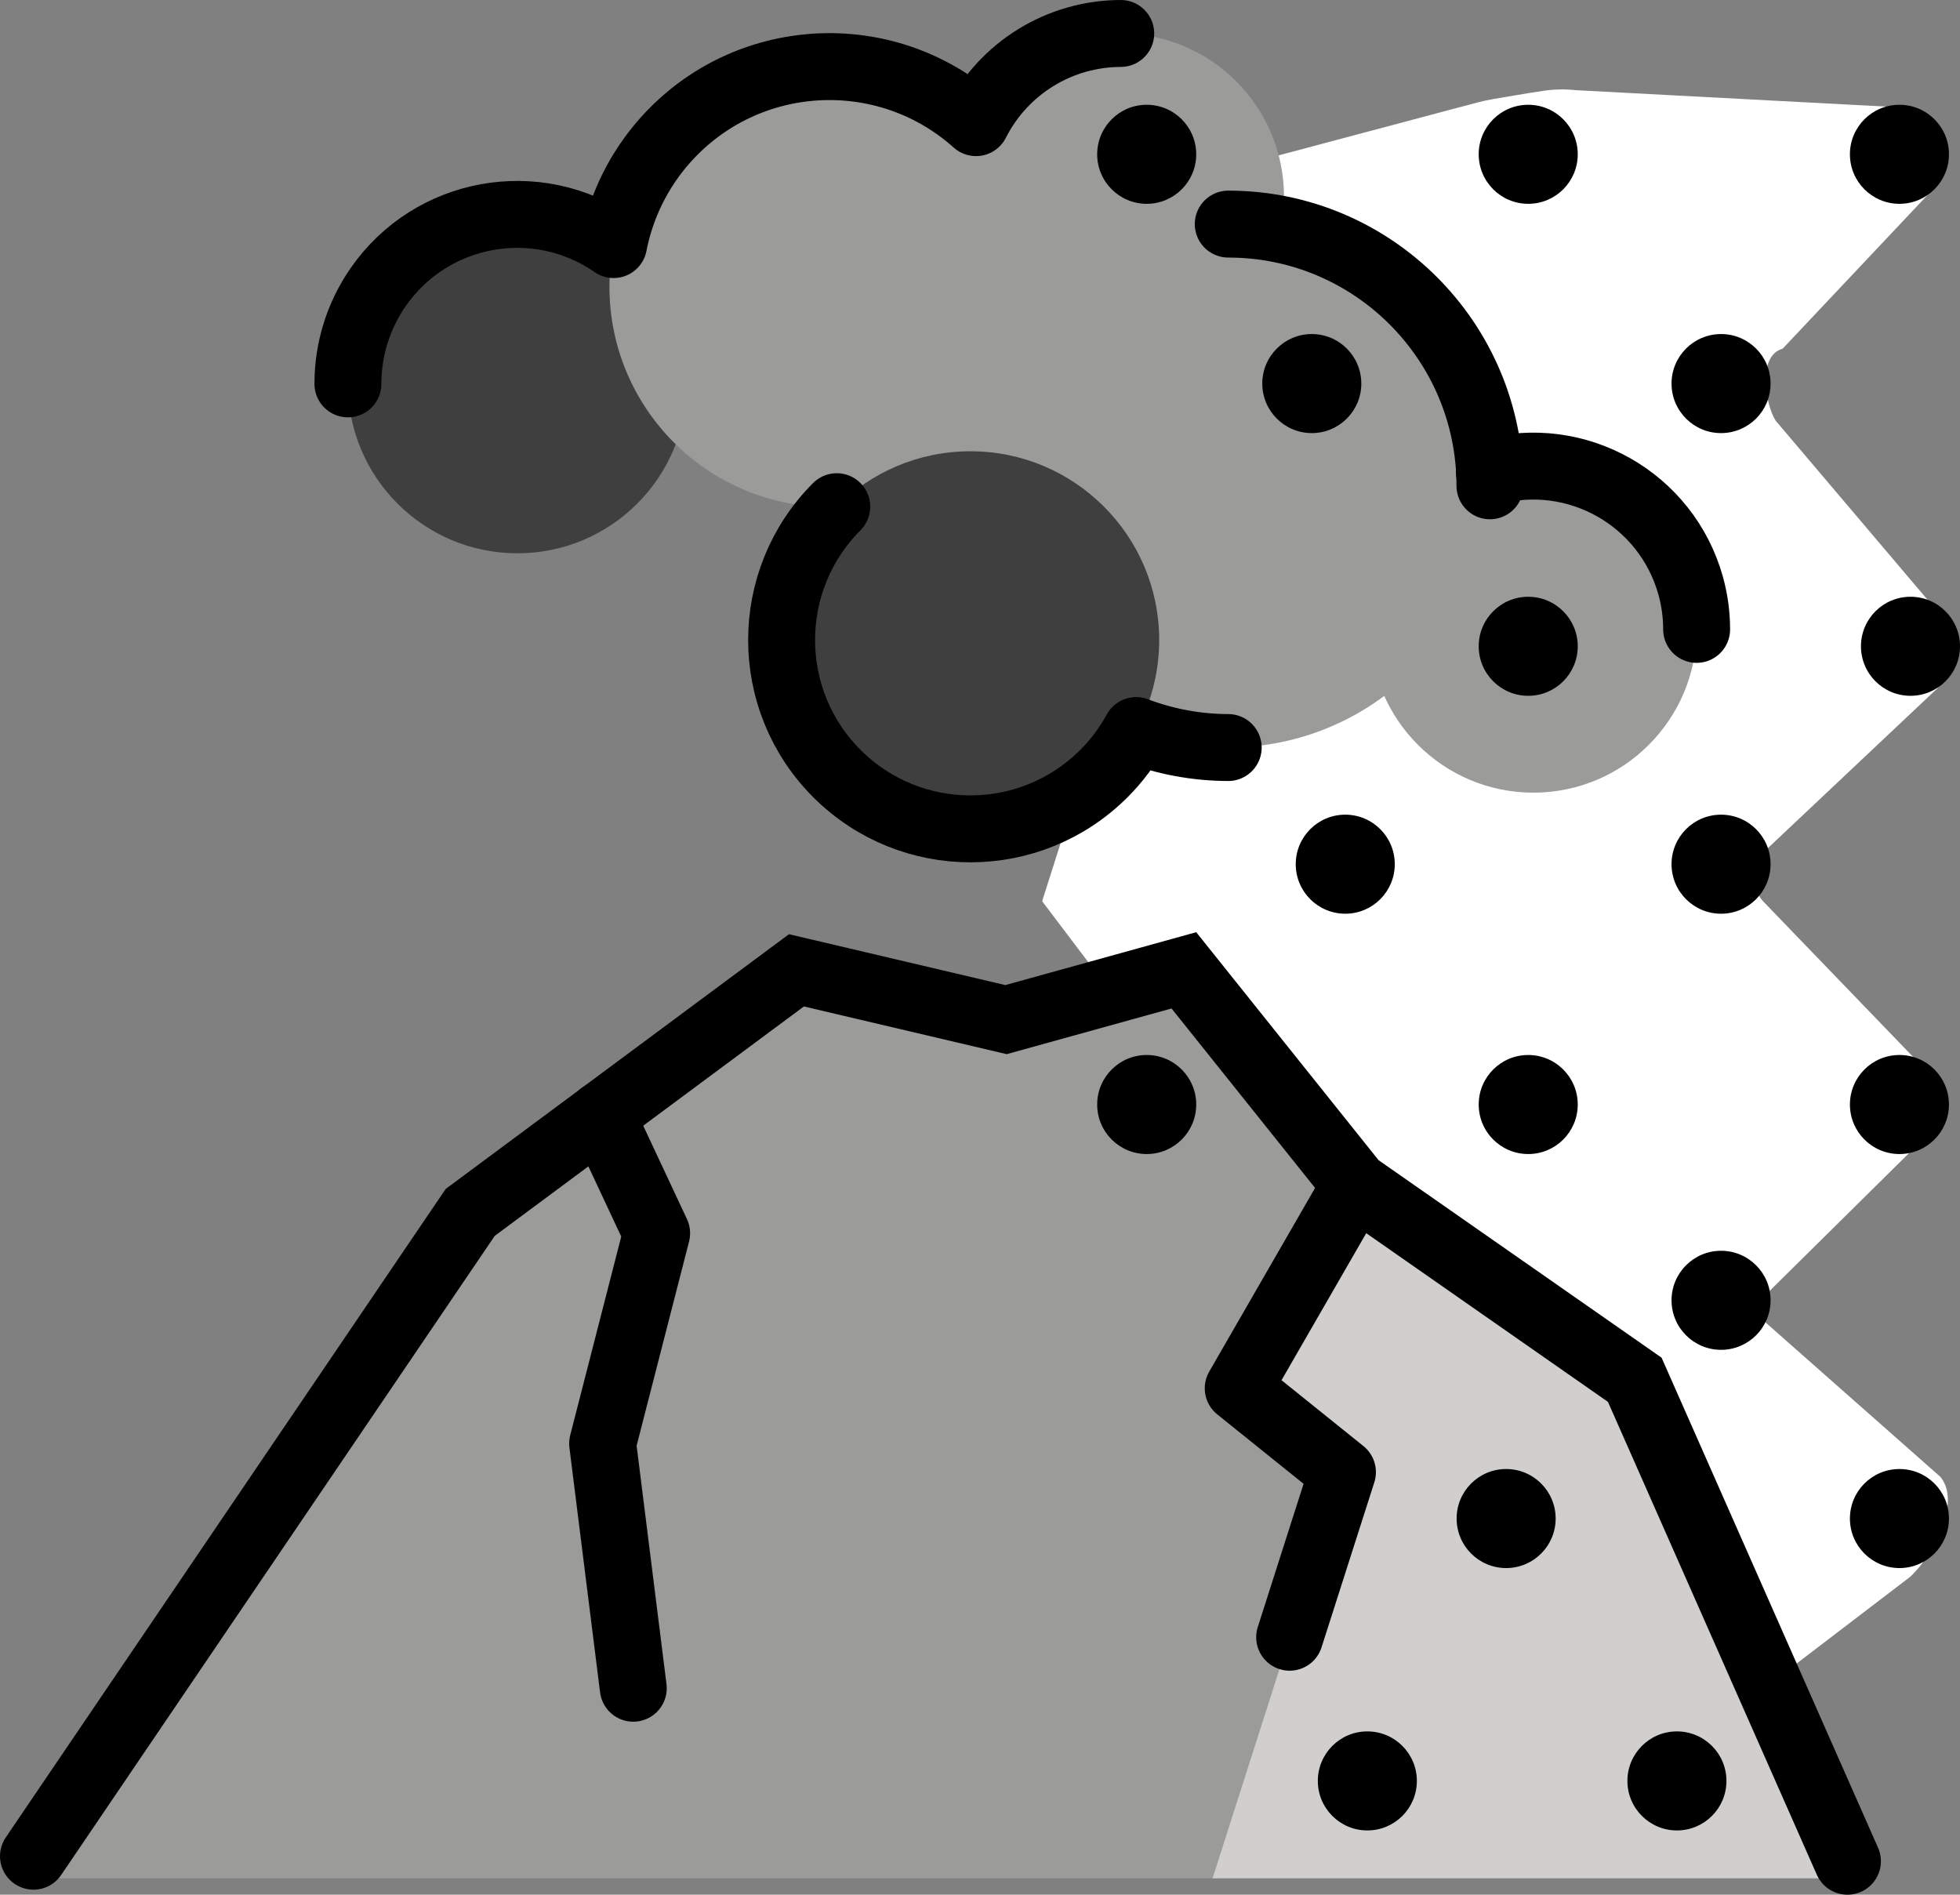 <?xml version="1.0" encoding="UTF-8" standalone="no"?>
<svg
   id="emoji"
   viewBox="0 0 58.576 56.622"
   version="1.1"
   sodipodi:docname="e09a.svg"
   width="58.576"
   height="56.622"
   xmlns:inkscape="http://www.inkscape.org/namespaces/inkscape"
   xmlns:sodipodi="http://sodipodi.sourceforge.net/DTD/sodipodi-0.dtd"
   xmlns="http://www.w3.org/2000/svg"
   xmlns:svg="http://www.w3.org/2000/svg">
  <rect x="0" y="0" width="58.576" height="56.622" fill="#808080" stroke="none"/>
  <defs
     id="defs27" />
  <sodipodi:namedview
     id="namedview27"
     pagecolor="#ffffff"
     bordercolor="#000000"
     borderopacity="0.25"
     inkscape:showpageshadow="2"
     inkscape:pageopacity="0.0"
     inkscape:pagecheckerboard="0"
     inkscape:deskcolor="#d1d1d1" />
  <g
     id="color"
     transform="translate(-7.244,-7.137)">
    <path
       fill="#ffffff"
       d="m 45.118,11.87 6.251,-1.663 c 0.174,-0.046 0.35,-0.084 0.528,-0.114 0.374,-0.063 1.011,-0.174 1.483,-0.243 0.318,-0.047 0.638,-0.052 0.959,-0.018 l 9.649,0.511 c 0.684,0 1.513,1.806 1.11,2.359 l -4.579,4.856 c -0.763,0.208 -0.515,1.676 -0.208,2.151 l 4.648,5.48 c 0.449,0.695 0.702,1.833 0.208,2.497 l -5.281,4.978 c -0.307,0.413 -0.296,0.981 0.026,1.383 l 4.769,4.947 c 0.544,0.679 0.248,1.933 -0.347,2.567 l -4.298,4.247 c -0.223,0.237 -0.233,0.603 -0.024,0.853 l 5.224,4.613 c 0.621,0.759 -0.186,2.313 -0.902,2.983 L 57.57,59.423 38.389,34.069 45.198,12.665 c 0.003,-0.157 -0.236,-0.772 -0.08,-0.795 z"
       id="path1" />
    <polygon
       fill="#9b9b9a"
       points="31.046,36.135 37.309,37.608 42.625,36.135 47.753,42.546 56.1,48.371 62.656,63.268 7.785,63.268 21.297,43.369 "
       id="polygon1" />
    <circle
       cx="22.706"
       cy="18.608"
       r="5.064"
       fill="#3f3f3f"
       id="circle1" />
    <circle
       cx="40.738"
       cy="13.016"
       r="4.879"
       fill="#9b9b9a"
       id="circle2" />
    <circle
       cx="53.07"
       cy="25.946"
       r="4.879"
       fill="#9b9b9a"
       id="circle3" />
    <circle
       cx="32.039"
       cy="15.709"
       r="6.581"
       fill="#9b9b9a"
       id="circle4" />
    <circle
       cx="43.951"
       cy="21.655"
       r="7.821"
       fill="#9b9b9a"
       id="circle5" />
    <circle
       cx="36.245"
       cy="26.265"
       r="5.642"
       fill="#3f3f3f"
       id="circle6" />
    <polygon
       fill="#d0cfce"
       points="47.364,51.131 44.249,48.626 47.753,42.546 56.1,48.371 62.656,63.268 43.483,63.268 "
       id="polygon6" />
  </g>
  <g
     id="line"
     transform="translate(-7.244,-7.137)">
    <polyline
       fill="none"
       stroke="#000000"
       stroke-linecap="round"
       stroke-miterlimit="10"
       stroke-width="2"
       points="8.244 62.609 21.297 43.369 31.046 36.135 37.309 37.608 42.625 36.135 47.753 42.546 56.1 48.371 62.456 62.759"
       id="polyline6" />
    <polyline
       fill="none"
       stroke="#000000"
       stroke-linecap="round"
       stroke-linejoin="round"
       stroke-width="2"
       points="25.214 40.46 26.868 43.992 25.254 50.276 26.17 57.589"
       id="polyline7" />
    <polyline
       fill="none"
       stroke="#000000"
       stroke-linecap="round"
       stroke-linejoin="round"
       stroke-width="2"
       points="47.753 42.546 44.249 48.626 47.364 51.131 45.786 56.065"
       id="polyline8" />
    <path
       fill="none"
       stroke="#000000"
       stroke-linecap="round"
       stroke-linejoin="round"
       stroke-width="2"
       d="m 32.251,22.279 c -2.201,2.206 -2.197,5.779 0.009,7.98 2.206,2.201 5.779,2.197 7.98,-0.009 0.379,-0.379 0.701,-0.811 0.958,-1.281 0.879,0.334 1.812,0.506 2.752,0.508"
       id="path8" />
    <path
       fill="none"
       stroke="#000000"
       stroke-linecap="round"
       stroke-linejoin="round"
       stroke-width="2"
       d="m 40.738,8.137 c -1.828,0.004 -3.499,1.034 -4.325,2.665 -2.704,-2.42 -6.857,-2.19 -9.277,0.514 -0.791,0.884 -1.328,1.965 -1.554,3.13 -2.296,-1.592 -5.447,-1.021 -7.039,1.275 -0.588,0.848 -0.903,1.856 -0.901,2.888"
       id="path9" />
    <path
       fill="none"
       stroke="#000000"
       stroke-linecap="round"
       stroke-linejoin="round"
       stroke-width="2"
       d="m 43.951,13.834 c 4.319,0 7.821,3.502 7.821,7.821"
       id="path10" />
    <path
       fill="none"
       stroke="#000000"
       stroke-linecap="round"
       stroke-linejoin="round"
       stroke-width="2"
       d="m 51.758,21.246 c 2.598,-0.723 5.29,0.798 6.013,3.396 0.118,0.425 0.178,0.863 0.178,1.304"
       id="path11" />
    <circle
       cx="64.01"
       cy="11.748"
       r="1.48"
       id="circle11" />
    <circle
       cx="58.679"
       cy="18.6"
       r="1.48"
       id="circle12" />
    <circle
       cx="46.448"
       cy="18.6"
       r="1.48"
       id="circle13" />
    <circle
       cx="64.34"
       cy="26.451"
       r="1.48"
       id="circle14" />
    <circle
       cx="58.679"
       cy="32.963"
       r="1.48"
       id="circle15" />
    <circle
       cx="64.01"
       cy="40.145"
       r="1.48"
       id="circle16" />
    <circle
       cx="58.679"
       cy="45.996"
       r="1.48"
       id="circle17" />
    <circle
       cx="64.01"
       cy="52.518"
       r="1.48"
       id="circle18" />
    <circle
       cx="57.36"
       cy="60.359"
       r="1.48"
       id="circle19" />
    <circle
       cx="52.916"
       cy="11.748"
       r="1.48"
       id="circle20" />
    <circle
       cx="41.514"
       cy="11.748"
       r="1.48"
       id="circle21" />
    <circle
       cx="52.916"
       cy="26.451"
       r="1.48"
       id="circle22" />
    <circle
       cx="47.448"
       cy="32.963"
       r="1.48"
       id="circle23" />
    <circle
       cx="52.916"
       cy="40.145"
       r="1.48"
       id="circle24" />
    <circle
       cx="52.256"
       cy="52.518"
       r="1.48"
       id="circle25" />
    <circle
       cx="48.108"
       cy="60.359"
       r="1.48"
       id="circle26" />
    <circle
       cx="41.514"
       cy="40.145"
       r="1.48"
       id="circle27" />
  </g>
</svg>
